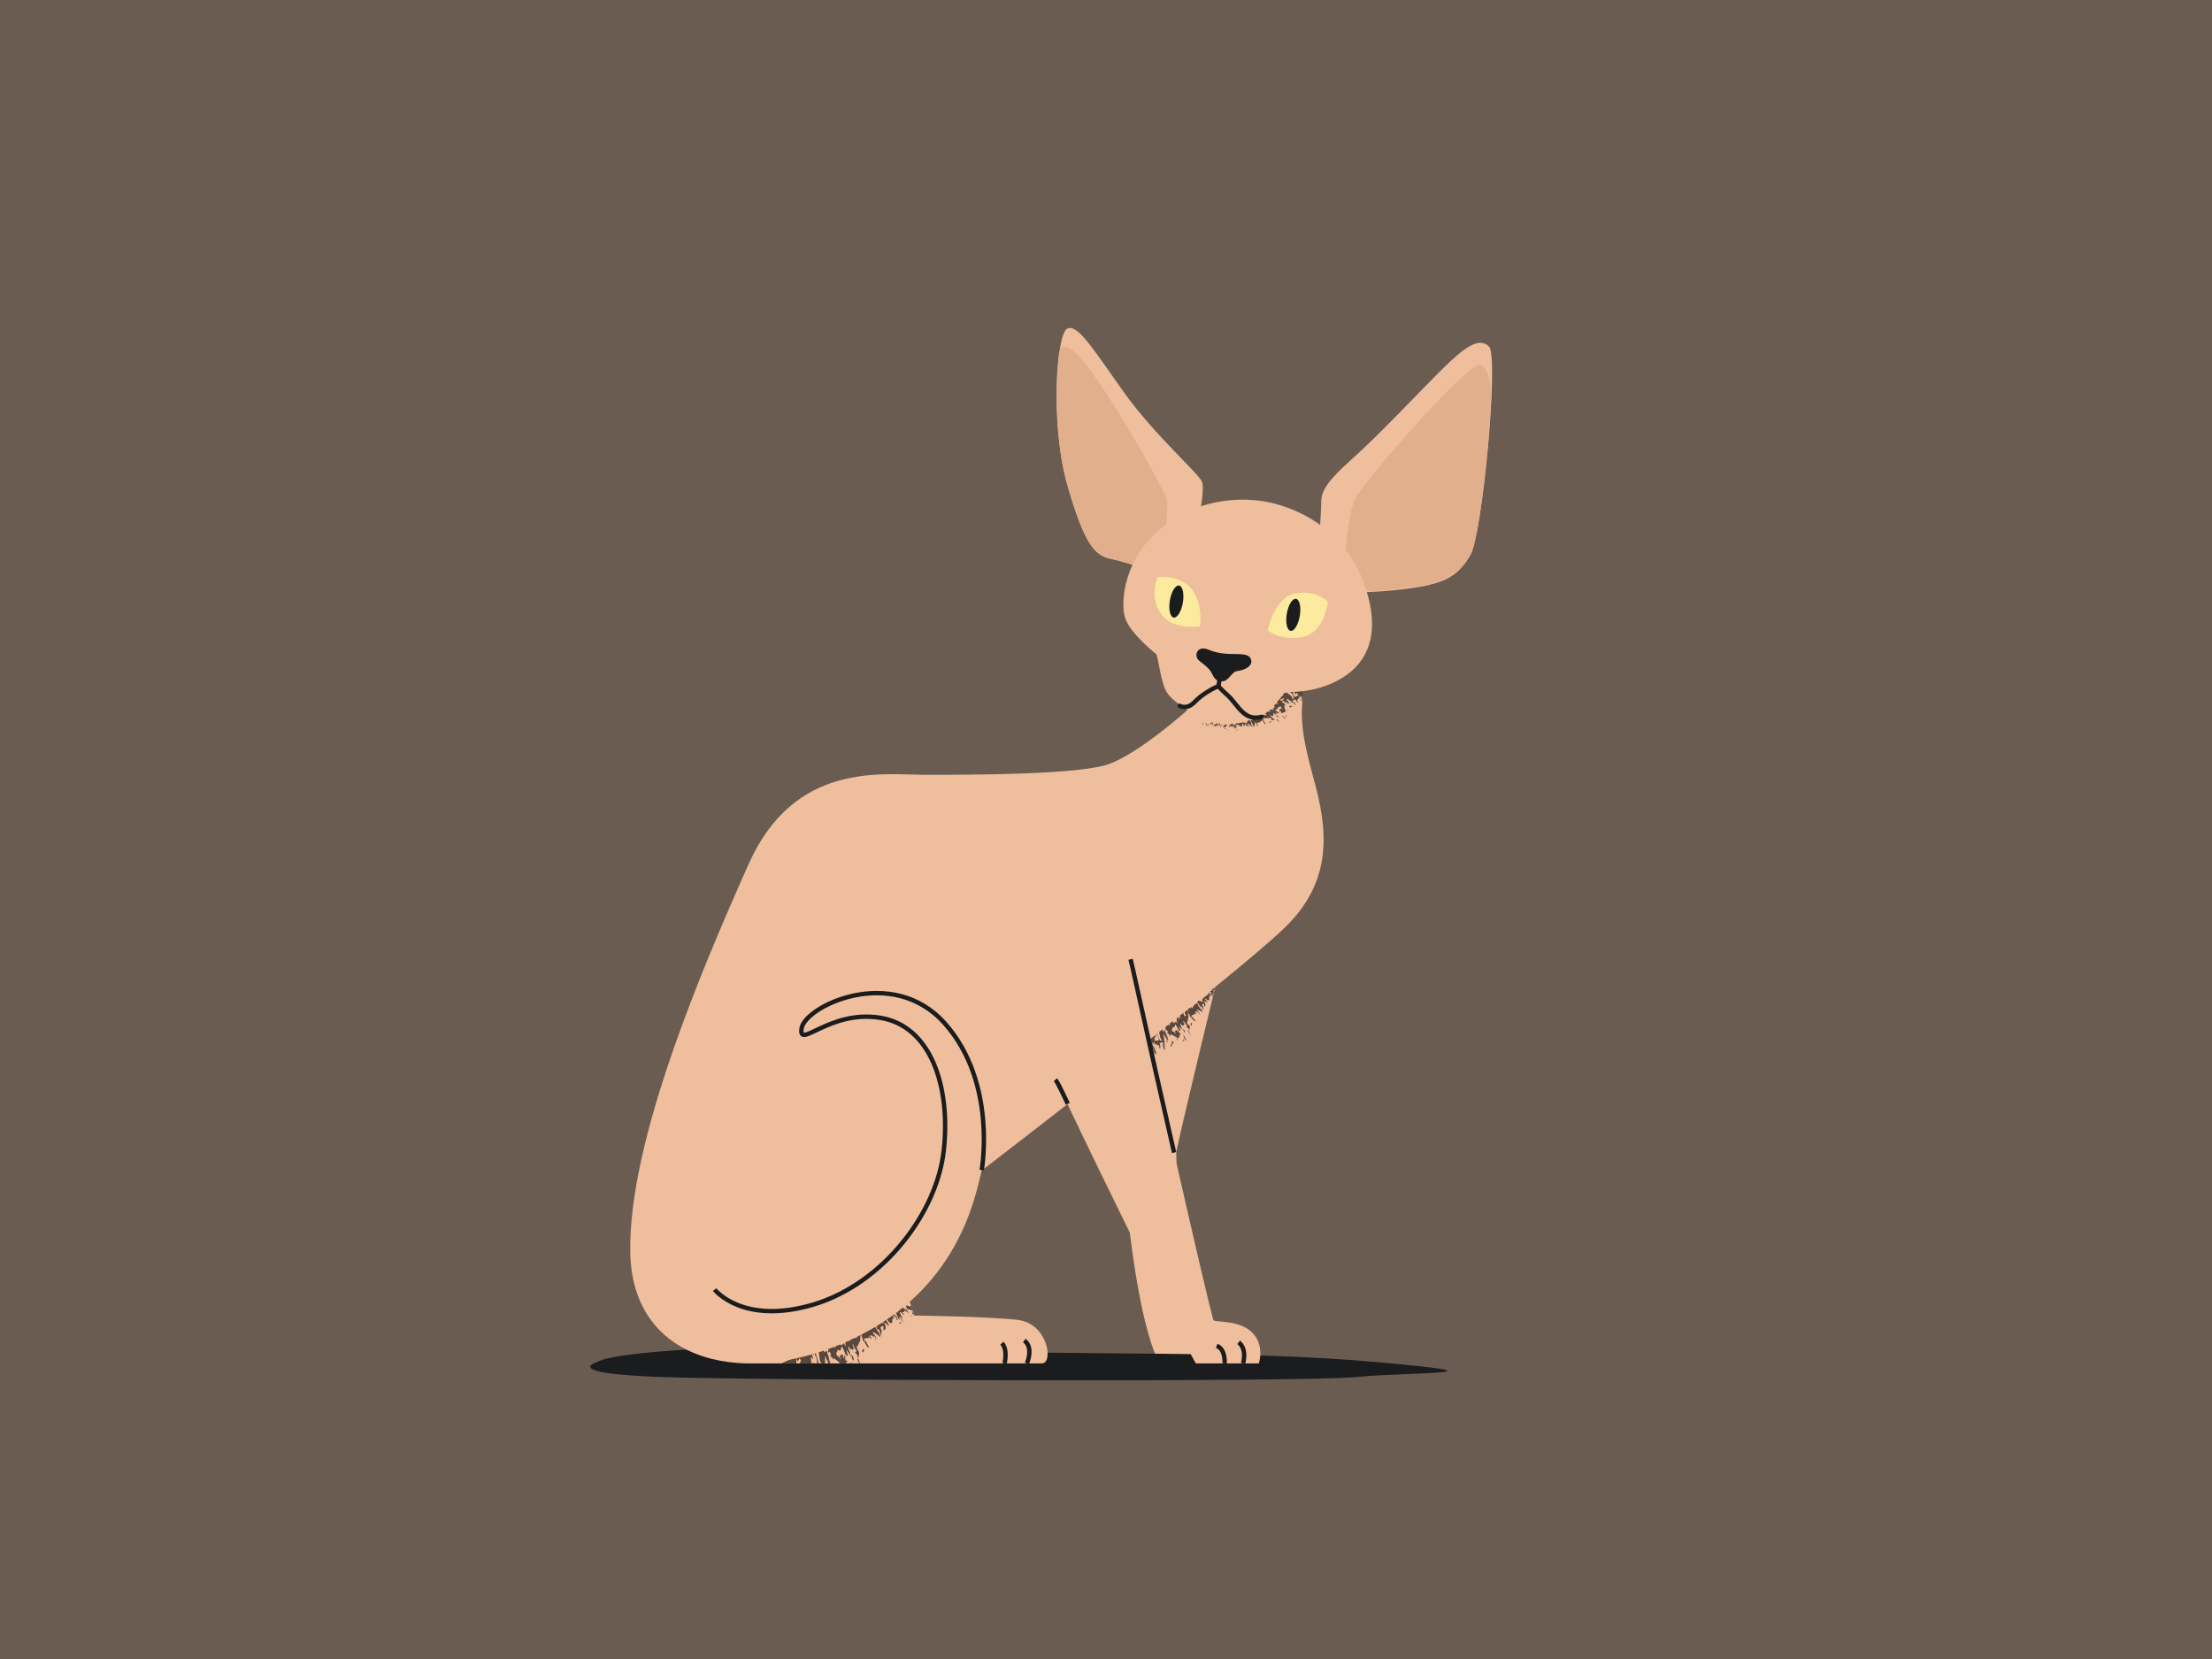 <?xml version="1.0" encoding="utf-8"?>
<!-- Generator: Adobe Illustrator 26.0.3, SVG Export Plug-In . SVG Version: 6.00 Build 0)  -->
<svg version="1.1" xmlns="http://www.w3.org/2000/svg" xmlns:xlink="http://www.w3.org/1999/xlink" x="0px" y="0px"
	 viewBox="0 0 503.6 377.7" style="enable-background:new 0 0 503.6 377.7;" xml:space="preserve">
<style type="text/css">
	.st0{fill:#FFF0DD;}
	.st1{fill:#6B5C52;}
	.st2{fill:#B8BBBF;}
	.st3{fill:#F9E9CD;}
	.st4{fill:#FFE6BD;}
	.st5{fill:#F5F5F2;}
	.st6{fill:#637189;}
	.st7{fill:#9E9082;}
	.st8{fill:#938D89;}
	.st9{fill:#FFDBC0;}
	.st10{fill:#6E85BD;}
	.st11{fill:#E8D9D6;}
	.st12{fill:#A7BC79;}
	.st13{fill:#FF8080;}
	.st14{fill:#3D3533;}
	.st15{fill:#A1683D;}
	.st16{fill:#CCE0FF;}
	.st17{fill:#383531;}
	.st18{fill:#757060;}
	.st19{fill:#D29F7E;}
	.st20{opacity:0.88;clip-path:url(#SVGID_00000183247878665622530030000003538705354518529186_);}
	.st21{fill:#322015;}
	.st22{fill:#1B1C1E;}
	.st23{fill:none;stroke:#1B1C1E;stroke-width:1.26;stroke-linecap:round;stroke-linejoin:round;stroke-miterlimit:10;}
	.st24{opacity:0.84;clip-path:url(#SVGID_00000011022658443769776740000011152650059247086231_);}
	.st25{clip-path:url(#SVGID_00000145045208002660507870000003783223812937886132_);}
	.st26{fill:none;stroke:#1B1C1E;stroke-width:1.26;stroke-linecap:round;stroke-linejoin:round;}
	.st27{fill:#D1493B;}
	.st28{fill:#FFAE1F;}
	.st29{opacity:0.88;clip-path:url(#SVGID_00000093159502964172086980000012590143636213705892_);}
	.st30{opacity:0.7;clip-path:url(#SVGID_00000020375545595507314060000004229298660265020037_);}
	.st31{fill:#2C2C2D;}
	.st32{opacity:0.87;clip-path:url(#SVGID_00000124147207500685640840000008987557782663730304_);}
	.st33{fill:#080809;}
	.st34{opacity:0.7;clip-path:url(#SVGID_00000103259660078633209020000000018631396985886093_);}
	.st35{fill:#FBAF5E;}
	.st36{opacity:0.62;clip-path:url(#SVGID_00000137835441277272711900000013232679213065473208_);}
	.st37{fill:#3E240C;}
	.st38{fill:#BC763C;}
	.st39{opacity:0.62;clip-path:url(#SVGID_00000104707940215074249750000012649479649095580606_);}
	.st40{opacity:0.62;clip-path:url(#SVGID_00000043452085912687789210000015354247242265765276_);}
	.st41{fill:#967258;}
	.st42{opacity:0.53;clip-path:url(#SVGID_00000053513954984605241910000004478329136899512725_);}
	.st43{opacity:0.73;clip-path:url(#SVGID_00000047046308115843749430000002326744762162036414_);}
	.st44{fill:none;stroke:#1B1C1E;stroke-width:1.131;stroke-linecap:round;stroke-linejoin:round;stroke-miterlimit:10;}
	.st45{fill:#3D291C;}
	.st46{fill:#3D291C;stroke:#967258;stroke-width:1.26;stroke-linecap:round;stroke-linejoin:round;stroke-miterlimit:10;}
	.st47{fill:#D6D4C8;}
	.st48{fill:#1B1C1E;stroke:#967258;stroke-width:1.26;stroke-linecap:round;stroke-linejoin:round;stroke-miterlimit:10;}
	.st49{opacity:0.52;clip-path:url(#SVGID_00000181057181854553443910000010849338357156465829_);}
	.st50{fill:#B37D4F;}
	.st51{opacity:0.88;clip-path:url(#SVGID_00000142856088418857576430000011915580311330002837_);}
	.st52{fill:#343434;}
	.st53{fill:#BC6464;}
	.st54{opacity:0.88;clip-path:url(#SVGID_00000178176375606353912560000015468538298977689762_);}
	.st55{fill:#1B1C1E;stroke:#1B1C1E;stroke-width:1.149;stroke-linecap:round;stroke-linejoin:round;stroke-miterlimit:10;}
	.st56{fill:#8C7265;}
	.st57{opacity:0.88;clip-path:url(#SVGID_00000130637668925279981790000007202460106621480098_);}
	.st58{fill:#1B1C1E;stroke:#1B1C1E;stroke-width:1.366;stroke-linecap:round;stroke-linejoin:round;stroke-miterlimit:10;}
	.st59{opacity:0.88;clip-path:url(#SVGID_00000094590113852737158350000015474937550928192439_);}
	.st60{fill:none;stroke:#1B1C1E;stroke-width:1.366;stroke-linecap:round;stroke-linejoin:round;stroke-miterlimit:10;}
	.st61{opacity:0.88;clip-path:url(#SVGID_00000108266756001855023890000004139638195080751267_);}
	.st62{opacity:0.88;clip-path:url(#SVGID_00000064343807986860543870000001955285011373377191_);}
	.st63{fill:#5F6C72;}
	.st64{fill:#1B1C1E;stroke:#1B1C1E;stroke-width:1.533;stroke-linecap:round;stroke-linejoin:round;stroke-miterlimit:10;}
	.st65{opacity:0.88;clip-path:url(#SVGID_00000161625981775293190860000015536383613727647622_);}
	.st66{clip-path:url(#SVGID_00000124130584417220359020000012180014832439315637_);}
	.st67{opacity:0.58;clip-path:url(#SVGID_00000177460837269760674990000015698063641680398236_);}
	.st68{opacity:0.58;clip-path:url(#SVGID_00000128443041941979460060000005980033208408610440_);}
	.st69{fill:#1B1C1E;stroke:#1B1C1E;stroke-width:1.818;stroke-linecap:round;stroke-linejoin:round;stroke-miterlimit:10;}
	.st70{fill:#FFFFFF;}
	.st71{fill:#CC813E;}
	.st72{opacity:0.58;clip-path:url(#SVGID_00000100347093330069757730000008485587173872828326_);}
	.st73{fill:#AA8C7D;}
	.st74{opacity:0.88;clip-path:url(#SVGID_00000102535539509941874830000014174253927322796682_);}
	.st75{opacity:0.88;clip-path:url(#SVGID_00000017489881775863450250000006894911597358056370_);}
	.st76{fill:#1B1C1E;stroke:#1B1C1E;stroke-width:1.26;stroke-linecap:round;stroke-linejoin:round;stroke-miterlimit:10;}
	.st77{opacity:0.88;clip-path:url(#SVGID_00000172427774786160993910000006633528315008634035_);}
	.st78{opacity:0.88;clip-path:url(#SVGID_00000003089813907087715740000016781315223265246355_);}
	.st79{opacity:0.88;clip-path:url(#SVGID_00000137854417507329555820000010530114608974155677_);}
	.st80{fill:none;stroke:#1B1C1E;stroke-miterlimit:10;}
	.st81{fill:#B8BDC4;}
	.st82{fill:#B4D3CD;}
	.st83{opacity:0.88;clip-path:url(#SVGID_00000173842046805753802760000009053497722820309906_);}
	.st84{opacity:0.88;clip-path:url(#SVGID_00000093862757265990970460000012574466501081020092_);}
	.st85{fill:#EFBE9D;}
	.st86{opacity:0.88;clip-path:url(#SVGID_00000121997512462322032800000017412833356392414385_);}
	.st87{fill:#443730;}
	.st88{opacity:0.88;clip-path:url(#SVGID_00000173136149800920979540000010057648149540249783_);}
	.st89{opacity:0.88;clip-path:url(#SVGID_00000057131512428202949790000004755523202296219522_);}
	.st90{fill:#E2AF8D;}
	.st91{fill:none;stroke:#1B1C1E;stroke-linecap:round;stroke-linejoin:round;stroke-miterlimit:10;}
	.st92{fill:#1B1C1E;stroke:#1B1C1E;stroke-miterlimit:10;}
	.st93{fill:#FCEA9F;}
	.st94{fill:#F6EBEF;}
	.st95{fill:#D4DADD;}
	.st96{opacity:0.61;clip-path:url(#SVGID_00000143611071432655738930000012825446864156667265_);}
	.st97{fill:#353737;}
	.st98{fill:#B3B9BC;}
	.st99{opacity:0.61;clip-path:url(#SVGID_00000018233418929703441550000008991112728340476292_);}
	.st100{opacity:0.61;clip-path:url(#SVGID_00000094583718717415405450000012923181181954011552_);}
	.st101{fill:#B3B9BC;stroke:#1B1C1E;stroke-miterlimit:10;}
	.st102{fill:#CCE2CF;stroke:#1B1C1E;stroke-miterlimit:10;}
	.st103{fill:#EAD6DE;}
	.st104{fill:#1B1C1E;stroke:#1B1C1E;stroke-width:1.018;stroke-miterlimit:10;}
	.st105{fill:none;stroke:#1B1C1E;stroke-width:1.018;stroke-miterlimit:10;}
	.st106{fill:#FBAF5E;stroke:#1B1C1E;stroke-miterlimit:10;}
	.st107{fill:#513F3B;}
	.st108{opacity:0.88;clip-path:url(#SVGID_00000031173399257273689060000010609874729517893046_);}
	.st109{opacity:0.88;clip-path:url(#SVGID_00000006688490609001875540000008426618398488281520_);}
	.st110{fill:#8B2403;}
	.st111{fill:#EBDAD2;}
	.st112{fill:#A84E39;}
	.st113{fill:#751A01;}
	.st114{fill:#EBDAD2;stroke:#1B1C1E;stroke-miterlimit:10;}
	.st115{opacity:0.78;clip-path:url(#SVGID_00000051346280580406860960000002273441279507619726_);}
	.st116{fill:#290B01;}
	.st117{opacity:0.78;clip-path:url(#SVGID_00000160152436249626813810000000961084873218794933_);}
	.st118{opacity:0.78;clip-path:url(#SVGID_00000161604716698881449570000015315626911019036063_);}
	.st119{opacity:0.78;clip-path:url(#SVGID_00000073705801223898262610000000895256040350580371_);}
	.st120{fill:#030203;}
	.st121{fill:#86889A;}
	.st122{fill:#0B060A;}
	.st123{fill:#736E72;}
	.st124{fill:#9E9AA0;}
	.st125{fill:#18172A;}
	.st126{fill:#3B4D84;}
	.st127{fill:#FFA3AC;}
	.st128{fill:none;stroke:#0B080B;stroke-width:1.2;stroke-miterlimit:10;}
	.st129{fill:#E7E6E8;}
	.st130{fill:#0B080B;}
	.st131{fill:none;stroke:#1B1C1E;stroke-width:1.2;stroke-linecap:round;stroke-linejoin:round;stroke-miterlimit:10;}
	.st132{opacity:0.78;clip-path:url(#SVGID_00000081646927410221721550000017397199663600458908_);}
	.st133{opacity:0.78;clip-path:url(#SVGID_00000096037854213275289530000004463423483408564919_);}
	.st134{fill:#89745E;}
	.st135{opacity:0.78;clip-path:url(#SVGID_00000021814867939171673210000016503910085209166003_);}
	.st136{fill:#060606;}
	.st137{fill:#4D483E;}
	.st138{fill:#FF8A00;}
	.st139{fill:#50483F;}
	.st140{fill:#131313;}
	.st141{fill:#E8DBCD;}
	.st142{opacity:0.78;clip-path:url(#SVGID_00000103971561815063687670000017366813902116298407_);}
	.st143{opacity:0.78;clip-path:url(#SVGID_00000052096782887722382770000002256429354300725916_);}
	.st144{fill:#191212;}
	.st145{fill:#6C5353;}
	.st146{opacity:0.78;clip-path:url(#SVGID_00000036230162738526433630000011600757269819587467_);}
	.st147{fill:#B3B3B3;}
	.st148{fill:#FF9F2C;}
	.st149{fill:none;stroke:#343434;stroke-miterlimit:10;}
	.st150{fill:#21262A;}
	.st151{fill:#563D3D;}
	.st152{opacity:0.78;clip-path:url(#SVGID_00000013170867556017708990000011878059911681051538_);}
	.st153{fill:#181716;}
	.st154{fill:#706153;}
	.st155{fill:none;stroke:#1B1C1E;stroke-width:0.848;stroke-miterlimit:10;}
	.st156{fill:#FCBD30;}
	.st157{fill:#E8D9CD;}
	.st158{fill:#534E4A;}
	.st159{opacity:0.78;clip-path:url(#SVGID_00000160178752912647310150000007598876333590424991_);}
	.st160{fill:#7DA050;}
	.st161{opacity:0.78;clip-path:url(#SVGID_00000057130828640562843140000013245614590253367727_);}
	.st162{opacity:0.78;clip-path:url(#SVGID_00000076585170813799643500000008721312523658708626_);}
	.st163{opacity:0.78;clip-path:url(#SVGID_00000040542657169748582800000016251715132206392967_);}
	.st164{fill:#EFEECE;}
	.st165{opacity:0.78;clip-path:url(#SVGID_00000043459205758932815420000003772106293902333057_);}
	.st166{fill:#93543B;}
	.st167{fill:#FF510C;}
	.st168{opacity:0.78;clip-path:url(#SVGID_00000117647999618636588830000005611351684223027098_);}
	.st169{fill:#4B1804;}
	.st170{fill:#000A0E;}
	.st171{opacity:0.78;clip-path:url(#SVGID_00000102541775874087089470000001825939873341814961_);}
	.st172{opacity:0.78;clip-path:url(#SVGID_00000049205439617312402760000001783135597392355734_);}
	.st173{fill:#F9C8A7;}
	.st174{fill:#1B1C1E;stroke:#1B1C1E;stroke-width:1.374;stroke-miterlimit:10;}
	.st175{fill:none;stroke:#1B1C1E;stroke-width:1.3;stroke-miterlimit:10;}
	.st176{fill:#FFCB6E;}
	.st177{fill:#CECECE;}
	.st178{fill:none;stroke:#1B1C1E;stroke-width:1.304;stroke-miterlimit:10;}
	.st179{fill:#FFFFFF;stroke:#1B1C1E;stroke-width:1.3;stroke-miterlimit:10;}
	.st180{opacity:0.78;clip-path:url(#SVGID_00000045601722217442270790000018136690490860848259_);}
	.st181{fill:none;stroke:#1B1C1E;stroke-width:1.374;stroke-miterlimit:10;}
	.st182{opacity:0.45;clip-path:url(#SVGID_00000043447097553416292720000001535135586615397048_);}
	.st183{opacity:0.45;clip-path:url(#SVGID_00000160190943585760600250000012292648707216930994_);}
	.st184{opacity:0.45;clip-path:url(#SVGID_00000052783611529544167980000008306356181595304886_);}
	.st185{opacity:0.45;clip-path:url(#SVGID_00000013162125978327177650000005810504976818837391_);}
	.st186{fill:none;stroke:#1B1C1E;stroke-width:1.374;stroke-linecap:round;stroke-linejoin:round;stroke-miterlimit:10;}
	.st187{fill:#FFB192;}
	.st188{fill:#EB8226;}
	.st189{fill:#F7EDE1;}
	.st190{opacity:0.78;clip-path:url(#SVGID_00000122682234729528985430000000741625032487671222_);}
	.st191{opacity:0.78;clip-path:url(#SVGID_00000057137530630521688190000008467285657230825904_);}
	.st192{opacity:0.5;clip-path:url(#SVGID_00000052794944666903274580000016219042711064200370_);}
	.st193{opacity:0.5;clip-path:url(#SVGID_00000026842285176627850170000006469571991021772709_);}
	.st194{fill:none;stroke:#06002C;stroke-width:1.304;stroke-miterlimit:10;}
	.st195{fill:#F7A9B4;}
	.st196{fill:#06002C;}
	.st197{opacity:0.5;clip-path:url(#SVGID_00000133524115340471288600000000226906722342279852_);}
	.st198{fill:none;stroke:#06002C;stroke-width:1.304;stroke-linecap:round;stroke-linejoin:round;stroke-miterlimit:10;}
	.st199{fill:#9BBEDC;}
	.st200{opacity:0.88;clip-path:url(#SVGID_00000158027752517188244270000015865168010267312806_);}
	.st201{opacity:0.88;clip-path:url(#SVGID_00000107574859816574714680000017386332167524624049_);}
</style>
<g id="Background">
	<rect x="-3.2" y="-2.4" class="st1" width="510" height="382.5"/>
</g>
<g id="Illustration">
	<g>
		<path class="st85" d="M278.2,218.4c0,0-9.2,37.8-10.4,43.9c0,0,0.2,27,2.8,38.9c0,0,12.6-1,11.3,9.1c0,0-17,0-17.7,0
			s-7.9-13-10-71.6"/>
		<g>
			<defs>
				<path id="SVGID_00000057136628129687687160000014938325815892419225_" d="M270.5,301.3c-2.6-11.9-2.8-38.9-2.8-38.9
					c1.3-6.1,10.4-43.9,10.4-43.9l-24,20.4c2.1,58.6,9.4,71.6,10,71.6c0.7,0,17.7,0,17.7,0C283.2,300.2,270.5,301.3,270.5,301.3z"/>
			</defs>
			<clipPath id="SVGID_00000016759963758223348140000015505158296722214548_">
				<use xlink:href="#SVGID_00000057136628129687687160000014938325815892419225_"  style="overflow:visible;"/>
			</clipPath>
			<g style="opacity:0.88;clip-path:url(#SVGID_00000016759963758223348140000015505158296722214548_);">
				<g>
					<g>
						<g>
							<path class="st87" d="M268.5,231.5c0,0.1,0.1,0.2,0.1,0.2C268.6,231.7,268.6,231.7,268.5,231.5z"/>
							<path class="st87" d="M273.6,227.7C273.6,227.7,273.6,227.7,273.6,227.7L273.6,227.7L273.6,227.7z"/>
							<path class="st87" d="M273.5,227.7l-0.2-0.2C273.4,227.5,273.4,227.6,273.5,227.7z"/>
							<path class="st87" d="M269.3,233.5c0,0.1,0,0.2,0.1,0.4L269.3,233.5z"/>
							<path class="st87" d="M270.6,234.1c0,0,0.1,0.1,0.1,0.1C270.7,234.1,270.7,234.1,270.6,234.1z"/>
							<path class="st87" d="M263.5,234.1c0,0,0-0.1,0-0.1C263.4,234,263.5,234,263.5,234.1z"/>
							<path class="st87" d="M263.4,234.7C263.3,234.7,263.3,234.7,263.4,234.7l-0.1,0.1C263.4,234.9,263.4,234.8,263.4,234.7z"/>
							<path class="st87" d="M263.7,235L263.7,235C263.7,235,263.7,235,263.7,235z"/>
							<path class="st87" d="M262.8,239.6l0.1,0.3C262.9,239.7,262.8,239.6,262.8,239.6z"/>
							<path class="st87" d="M263.4,233.7c0,0.1,0,0.2,0.1,0.3C263.4,233.9,263.5,233.8,263.4,233.7z"/>
							<path class="st87" d="M268.4,231.4c0,0.1,0.1,0.1,0.1,0.1C268.5,231.5,268.5,231.4,268.4,231.4z"/>
							<path class="st87" d="M269,233.7L269,233.7C269,233.7,269,233.7,269,233.7z"/>
							<path class="st87" d="M275,225.8c0-0.1,0-0.1,0-0.2C274.9,225.7,274.9,225.7,275,225.8z"/>
							<path class="st87" d="M265.2,233.8c0.6,0.7-0.2,0.2,0.3,0.9c0-0.2,0-0.4,0.3,0c0.2,0.5-0.2,0.1,0.1,0.8l0-0.3
								c0.3,0.3,0.5,0.9,0.6,0.7c-0.4-1,0.7,0.1,0.7-0.2l0,0.1l0.5,0.3c0,0,0,0,0,0c0-0.1-0.1-0.1-0.1-0.2c0.4,0.4,0.8,0.6,0.9,0.3
								c-0.3-0.5,0.5-0.6,0.3-1.1c0,0.2,0,0.2-0.2,0.2l-0.4-0.6c0.2-0.1,0.4,0.5,0.3,0.1c-0.6-0.8-0.2,0.2-0.4,0.2
								c-0.1-0.2-0.1-0.4-0.1-0.5c-0.3,0.1-0.7,0-0.3,0.9c-0.2-0.1-0.4-0.5-0.4-0.6c0.2,0.6-0.4-0.4-0.3,0.2
								c-0.5-0.8,0.1-0.6-0.1-1.2c0.6,0.4,0.5-0.3,0.7-0.6c0.4,0.5,0.6,1.1,0.9,1.4c0.5,0.2,0-0.5-0.1-0.9c0.3,0.1,0.7,0.9,1,0.7
								l0.1,0.5c0.7,0.6-0.1-0.4,0.2-0.3c-0.2-0.2-0.3-0.4-0.5-0.2c-0.2-0.3-0.2-0.5-0.2-0.5l0,0c-0.2-0.4-0.5-0.8-0.2-0.8
								c0.2,0.5,0.4,0.2,0.6,0.4l0,0.1c0-0.2,0.2-0.3,0.2-0.4l0.1,0.1c-0.1-0.3-0.5-0.8-0.2-0.8c0.2,0.2,0.5,0.9,0.6,0.7
								c0.2,0.3,0.1,0.5-0.1,0.5c0.2,0,0.7,0.5,0.6,0.7c0.4,0.4,0-0.3,0.3-0.2c-0.1-0.1-0.2-0.3-0.3-0.4c0.5,0.6,0.4-0.2,0-0.6
								l0.1,0.4c-0.4-0.4-0.4-0.9-0.7-1.1c0.7,0.6,0.1-0.7,0.7-0.2l-0.4-0.3c0.5,0,0.1-1.1,0.2-1.5c0.1,0.3,0.7,1.1,0.3,1
								c0.4-0.1,0.7,0.7,1.2,1c0.5,0.1-0.5-0.8-0.6-1.1l0,0.3c-0.6-1,0.8-0.3,0.6-1.2c0.2,0.2,0.1,0.2,0.1,0.3
								c0.5,0.3,0.1-0.2,0-0.5c0.2-0.1,0.6,0,1,0.6c0.3,0-0.3-0.3-0.4-0.5l0.1,0.1l-0.4-0.7c0.3,0.1,0.7,0.2,1.3,0.6
								c0.2-0.4-1.1-1.3-1-1.7c0.4,0.1,0.4,0.4,0.6,0.6l0.1-0.3c0.5,0.6,0.1,0.5,0.7,1.2c-0.5-0.8,0-0.4-0.2-1.1l-0.1,0
								c-0.4-0.5,0.2-0.5,0.2-0.7c0.2,0.3,0.1,0.5,0.1,0.7c0.4,0.1,0.5-0.5,0-1.2c0.2,0,0.6,0.1,0.7,0.4c0.4-0.2-0.8-0.9-0.4-1
								l0.5,0.4c0.9,0.3-0.1-1.1,0.8-0.9l-0.6-0.5c0.3,0.2,0.5,0.1,0.8,0.3l0.1,0.3c0.6,0.3-0.4-0.5,0.1-0.4
								c-0.2-0.1-0.7-0.4-0.9-0.5c-0.2,0.9-1.5,0.8-1.5,1.9c0.1,0,0.2,0.1,0.3,0.2c-0.2-0.1-0.2,0.2-0.4-0.1l0-0.1
								c0,0.3-0.8-0.2-0.9-0.2c0.3,0.4-0.5,0.2,0.3,0.7l-0.5-0.3c0.2,0.3,0.5,0.6,0.6,0.7c-0.2,0.1-0.4-0.2-0.5-0.4
								c-0.6,0.1-1,0.7-1.2,1.2l-0.2-0.4c-0.2-0.1,0.2,0.9-0.5,0c0.1,0.5-0.7,0.3,0,1.1c-0.9-0.7-0.8,0.1-1,0.4
								c0.7,0.7-0.1,0.4,0.1,0.8c-0.5-0.5-0.2-0.8-0.6-1.2c0.4,1.1-1.3,0-0.3,1.6c-0.1,0-0.1-0.1-0.2-0.2c-0.1,0-0.3-0.2-0.5-0.2
								c0.2,0.3,0.4,0.3,0.3,0.5c-0.2,0-0.4-0.4-0.6-0.6c0.1,0.5-0.2,0.9,0.3,1.6c-0.2-0.1-0.5-0.4-0.5-0.6c0,0.7-0.4,0.1-0.5,0.7
								c0.1-0.1-0.4-0.7-0.1-0.6c-0.8-0.8-0.4,0.5-1,0.3l0.3,0.7c-0.1,0.2-0.5-0.3-0.5-0.6c-0.5-0.1-0.4,0.3-0.7,0.4
								c-0.1-0.1-0.1-0.2-0.1-0.2l-0.3,0.2c0.1,0.2,0.1,0.5,0.4,0.9C264.9,233.9,264.8,233.7,265.2,233.8z"/>
							<path class="st87" d="M265.1,234.3L265.1,234.3L265.1,234.3C265.1,234.3,265.1,234.3,265.1,234.3z"/>
							<path class="st87" d="M269.9,234.7c-0.1-0.1-0.2-0.2-0.3-0.2C269.7,234.6,269.8,234.6,269.9,234.7z"/>
							<path class="st87" d="M262.4,237.3c0.5,0.9,0.1-0.3,0.4-0.1c-0.1,0.2,0.2,0.7,0.4,1c-0.5-1.3,0.4,0.1,0.6-0.3
								c0.2,0.4,0.1,0.5,0.3,1c0-0.4,0.2-0.7-0.1-1.4c0.3-0.2,0.7-0.1,0.8-0.3c-0.1,0.4,0.3,0.7,0.5,1.4c-0.2-0.9-0.2-2.1-0.5-3.3
								c0.5,0.7,0.5,0.8,0.9,1.4c0.7,0.2-0.3-0.7,0.2-0.7l-0.2,0c0-0.3-0.4-1-0.6-1.5l-0.3,0.4c-0.3-0.5,0-0.6,0-0.7
								c-0.3-0.7-0.5-0.3-0.7-0.8c0.2,0.4,0,0.4,0,0.6l-0.2-0.3c-0.3-0.2,0,0.6-0.2,0.7c-0.1-0.1-0.1-0.1-0.1-0.2
								c0.1,0.3,0.3,0.7,0.2,0.9l0.1-0.1c0.2,0.7,0.1,1.3,0.7,1.9l-0.5,0c-0.3-0.7-0.9-1.9-0.7-2.1l-0.1-0.3
								c-0.4-0.3-0.2,0.8,0.3,1.4c0.8,1.8-0.6,0.4-0.5,1.3c-0.3-0.5-0.2-0.7-0.3-1.1c0.1-0.1,0.1-0.2,0.3,0.2
								c0.3-0.5-0.9-1.4-0.4-1.5c0.3,0.1,0.2,0.9,0.5,0.8l-0.5-1.4c-0.2,0.1-0.2,0.5-0.3,0.7c-0.2,0.7-0.6,0.9-0.9,1
								c-0.3,0.1-0.6,0-0.6,0c-1.2,0.8-2.5,1.5-3.8,2.1c-0.4,0.3-0.5,0.3-0.3,1.8c0.2,0.3,0.4,0,0.5,0.6c-0.1-0.5,0-0.9,0.2-0.9
								c0.2,0.5-0.1,0.3,0,0.4l0.1,0c0.1,0.3,0.1,0.5,0,0.5c0.5,0.7,1,0.3,0.9-0.7c0.4,0.4,0.1,0.8,0.1,1.3c0.9,0.1,1.5-0.2,2.3-0.5
								c-0.4-0.9-0.2-0.6-0.3-1.2l0.2,0.3c-0.1-0.1-0.3-0.8-0.5-0.9c0.7,0.5,0-1.4,0.1-1.9l0.2,0.5c0.2-0.2,0.3-0.2,0.4-0.6
								c0.8,0.7-0.3,0.3,0.3,1.3l0-0.2c0.1,0.4,0.4,1.2,0.4,1.6c0.1-0.9,0.7,0,0.8-0.7c0.2,0.5,0,1.1-0.1,1.2c0.2,0,0.2-0.5,0.5-0.1
								l-0.3-0.6c0.2-0.2,0.2,0.6,0.5,0.9C263.6,239.5,262.1,237.9,262.4,237.3z"/>
							<path class="st87" d="M268,234.3c-0.1,0-0.1,0.1-0.1,0.1C268,234.4,268,234.4,268,234.3z"/>
							<path class="st87" d="M267.7,236.1c0,0.1,0.1,0.2,0.1,0.2C267.8,236.2,267.8,236.2,267.7,236.1z"/>
							<path class="st87" d="M268.2,236.9c-0.2-0.2-0.1-0.3-0.3-0.6C267.9,236.5,267.7,236.6,268.2,236.9z"/>
							<path class="st87" d="M282.4,221.3c-0.1-0.1-0.2-0.4-0.4-0.4l0.1,0.3L282.4,221.3z"/>
							<path class="st87" d="M281.5,221.4l-0.4,0.1l0.7,0.6C281.9,221.8,281.3,221.6,281.5,221.4z"/>
							<path class="st87" d="M280.7,221.7l-0.2-0.2C280.6,221.6,280.6,221.7,280.7,221.7z"/>
							<path class="st87" d="M281,221.9l0.5,0.4l-0.2-0.5L281,221.9c-0.1-0.2-0.2-0.2-0.3-0.2l0.3,0.4
								C281,222,280.9,221.9,281,221.9z"/>
							<path class="st87" d="M280.9,222.2c0.1,0,0.1,0.1,0.2,0.1C281,222.2,280.9,222.2,280.9,222.2z"/>
							<path class="st87" d="M279.5,222c0.2,0.1,0.5,0.4,0.7,0.6c0.3-0.1-0.5-0.6-0.1-0.6c0.3,0.6,0.4,0.1,0.8,0.2
								c-0.6-0.3-1-0.4-1.3-0.3l0.3,0.2C279.9,222.2,279.7,222,279.5,222z"/>
							<path class="st87" d="M279.7,223.6l-0.4-0.5c0.3,0.1,0.4-0.1,1,0.3c0-0.1-0.2-0.3-0.3-0.5c0.3,0.1,0.6,0.2,0.2-0.1
								c-0.6,0.2-0.7,0-1,0.2c-0.1-0.1-0.1-0.1,0-0.1l-0.4,0C279.3,223.3,279.1,223.6,279.7,223.6z"/>
							<path class="st87" d="M279,223.7c0.1-0.2-0.3-0.6-0.7-0.8l0.2,0.6C278.5,223.4,278.6,223.3,279,223.7z"/>
							<path class="st87" d="M278.9,223.9c-0.3-0.1-1-0.4-0.5,0.1C278.4,223.7,279.1,224.4,278.9,223.9z"/>
							<path class="st87" d="M277.5,224.8l0.6-0.1c0.7,0.4,0.1,0.3,0.3,0.6c0.3-0.2,0.1-0.3-0.2-0.8c0.1-0.1-0.2-0.4-0.3-0.7
								C278.1,224.7,276.5,223.5,277.5,224.8z"/>
							<polygon class="st87" points="278.7,224.6 278.4,224.4 278.5,224.7 							"/>
							<path class="st87" d="M276.2,225c-0.9-0.4,0.1,0.7-0.4,0.6c0-0.1-0.1-0.1-0.2-0.2l-0.1,0.2l-0.2-0.1c0.5,0.4,0.5,0.7,0.8,1.1
								c0.6,0.2-0.5-0.6,0.2-0.3c0.2,0.2,0.5,0.5,0.6,0.7c-0.1-0.3-0.4-0.5-0.6-0.8c0-0.2,0.3,0.1,0.5,0.2c-0.2-0.4-0.8-0.9-0.5-1
								c0.5,0.2,0.6,0.6,0.6,0.2c-0.8-0.5,0.3-0.1-0.1-0.6c0.3-0.1,0.8,0.2,1.1,0.4c-0.6-0.4-1-1-1-1.2l0.3,0.7l-0.7-0.4
								C276.6,224.9,276.4,224.9,276.2,225L276.2,225z"/>
							<path class="st87" d="M277,227c0,0.1,0.1,0.1,0.1,0.2C277.1,227.1,277.1,227,277,227z"/>
							<polygon class="st87" points="278.1,225.5 278.2,225.7 278.4,225.8 							"/>
							<path class="st87" d="M277.3,227.5c0.1,0-0.2-0.2-0.2-0.2l0.3,0.3L277.3,227.5z"/>
							<polygon class="st87" points="276.8,227.3 276.3,227.1 276.6,227.4 							"/>
							<path class="st87" d="M273,230.7c0.3,0.1-0.1-0.3-0.4-0.6C272.3,230.2,273,230.5,273,230.7z"/>
							<path class="st87" d="M271.1,233.4c0.4,0.2,0.2-0.4,0.3-0.5C271.1,232.8,271,233.1,271.1,233.4z"/>
							<path class="st87" d="M271.2,235.8c-0.1-0.2-0.1-0.3-0.2-0.3l-0.5-0.9C270.1,234.5,270.9,235.4,271.2,235.8z"/>
							<path class="st87" d="M270,236.9l0-0.5l-0.1,0.1c-0.2-0.4-0.3-0.6-0.4-0.9C269.4,235.9,269.5,236.3,270,236.9z"/>
							<path class="st87" d="M269.5,235.3c0,0,0,0.1,0,0.1C269.6,235.5,269.7,235.6,269.5,235.3z"/>
							<path class="st87" d="M269.4,235.5c0,0,0,0.1,0,0.1C269.5,235.5,269.5,235.5,269.4,235.5
								C269.4,235.3,269.4,235.3,269.4,235.5z"/>
							<path class="st87" d="M269.5,236.6l-0.3,0.4l0.3,0.1C269.2,236.5,269.9,237.2,269.5,236.6z"/>
							<path class="st87" d="M267.3,237.5l-0.4-0.5c-0.3,0,0.1,1.4-0.6,0.6c0.3,0.3,0.2,0.7,0.5,0.7
								C266.7,237.7,267,237.4,267.3,237.5z"/>
							<path class="st87" d="M265.9,237.2c-0.1-0.2-0.2-0.3-0.3-0.4c-0.1,0-0.1,0.3,0.1,0.5C265.4,236.6,266.1,237.7,265.9,237.2z"
								/>
							<path class="st87" d="M264.8,237.9c0.1-0.1,0.1-0.2-0.1-0.2c-0.2,0.2,0.2,0.7,0.3,1.2C265.5,239.1,265.1,238.2,264.8,237.9z"
								/>
							<path class="st87" d="M261.1,234.8c0.3,0.5,0.4,0.3,0.3,0.1C261.4,235,261.2,234.9,261.1,234.8z"/>
							<polygon class="st87" points="263,238.7 263.1,238.8 262.8,238.1 							"/>
							<polygon class="st87" points="261.9,239.8 262,240.3 262.2,240.1 							"/>
							<path class="st87" d="M261.6,239.8l-0.2,0.1l0.2,0.2C261.7,240.2,261.5,239.8,261.6,239.8z"/>
							<path class="st87" d="M261,240.2c0-0.1,0.1,0,0.1,0.1l0.1-0.4L261,240.2z"/>
							<path class="st87" d="M256.3,238.3c-0.1-0.5-0.2-0.2-0.2-0.3C256.1,238.2,256.4,238.8,256.3,238.3z"/>
						</g>
					</g>
				</g>
			</g>
		</g>
		<path class="st22" d="M135.9,310.1c0,0-8.5,2.6,14.7,3.4c23.2,0.8,145.6,1.2,158.2,0c12.6-1.2,37.1-0.5,4.6-3.4s-66-1.2-98.8-2.9
			C181.8,305.4,140.8,307.1,135.9,310.1z"/>
		<path class="st85" d="M172.4,310.4c0,0,62,0,64.8,0c2.7,0,1.4-9.1-5.5-9.9c-6.9-0.8-23.6-1-23.6-1l-5.5-17.7
			C202.6,281.9,168.7,298.9,172.4,310.4z"/>
		<g>
			<defs>
				<path id="SVGID_00000042719416266110297750000011172457524768340401_" d="M172.4,310.4c0,0,62,0,64.8,0c2.7,0,1.4-9.1-5.5-9.9
					c-6.9-0.8-23.6-1-23.6-1l-5.5-17.7C202.6,281.9,168.7,298.9,172.4,310.4z"/>
			</defs>
			<clipPath id="SVGID_00000031902200977983888020000017387801820339274126_">
				<use xlink:href="#SVGID_00000042719416266110297750000011172457524768340401_"  style="overflow:visible;"/>
			</clipPath>
			<g style="opacity:0.88;clip-path:url(#SVGID_00000031902200977983888020000017387801820339274126_);">
				<g>
					<g>
						<g>
							<path class="st87" d="M193.2,304.5c0,0.1,0,0.2,0.1,0.4C193.4,304.9,193.4,304.8,193.2,304.5z"/>
							<path class="st87" d="M200.7,300.8C200.7,300.8,200.7,300.8,200.7,300.8l-0.1-0.1L200.7,300.8z"/>
							<path class="st87" d="M200.7,300.7l-0.2-0.4C200.5,300.5,200.6,300.6,200.7,300.7z"/>
							<path class="st87" d="M194,307.5c0,0.1,0,0.3,0.1,0.6L194,307.5z"/>
							<path class="st87" d="M195.7,308.7c0,0.1,0.1,0.1,0.2,0.2C195.8,308.8,195.7,308.7,195.7,308.7z"/>
							<path class="st87" d="M186,306.8c0-0.1,0-0.1,0-0.2C186,306.6,186,306.7,186,306.8z"/>
							<path class="st87" d="M185.8,307.7c-0.1,0-0.1,0-0.1,0l0,0.1C185.8,307.9,185.8,307.7,185.8,307.7z"/>
							<path class="st87" d="M186.3,308.1L186.3,308.1C186.2,308.2,186.2,308.2,186.3,308.1z"/>
							<path class="st87" d="M184.5,314.4l0.1,0.4C184.6,314.7,184.6,314.5,184.5,314.4z"/>
							<path class="st87" d="M185.9,306.2c0,0.1,0,0.2,0.1,0.4C186,306.5,186.1,306.4,185.9,306.2z"/>
							<path class="st87" d="M193.2,304.3c0,0.1,0.1,0.1,0.1,0.2C193.2,304.5,193.2,304.4,193.2,304.3z"/>
							<path class="st87" d="M193.5,307.7L193.5,307.7C193.5,307.6,193.5,307.6,193.5,307.7z"/>
							<path class="st87" d="M203.1,298.7c0-0.1,0.1-0.2,0.1-0.3C202.9,298.5,203,298.6,203.1,298.7z"/>
							<path class="st87" d="M188.4,306.8c0.6,1.2-0.2,0.2,0.3,1.3c0-0.3,0-0.6,0.4,0c0.2,0.7-0.3,0.1,0.1,1.1l0-0.5
								c0.4,0.4,0.6,1.3,0.6,1.2c-0.5-1.5,0.9,0.2,1-0.1l0,0.2l0.6,0.5c0,0,0,0,0,0.1c0-0.1-0.1-0.2-0.1-0.3c0.5,0.6,0.9,1,1.1,0.7
								c-0.3-0.8,0.7-0.7,0.5-1.4c0,0.2-0.1,0.3-0.3,0.2l-0.4-0.9c0.3-0.1,0.5,0.9,0.4,0.2c-0.7-1.2-0.3,0.2-0.6,0.1
								c-0.1-0.3-0.1-0.6-0.1-0.8c-0.4,0.1-0.9-0.2-0.5,1.2c-0.2-0.2-0.4-0.8-0.4-0.9c0.1,0.9-0.5-0.6-0.4,0.1
								c-0.5-1.2,0.2-0.9,0.1-1.6c0.8,0.8,0.7-0.3,1-0.7c0.5,0.9,0.6,1.7,1,2.1c0.6,0.4,0.1-0.6,0-1.2c0.4,0.2,0.8,1.4,1.2,1.3
								l0.1,0.7c0.9,1.1,0-0.6,0.3-0.4c-0.2-0.3-0.4-0.6-0.6-0.5c-0.3-0.4-0.2-0.7-0.2-0.8l-0.1,0c-0.2-0.6-0.5-1.3-0.1-1.1
								c0.2,0.8,0.5,0.4,0.7,0.7l0,0.2c0-0.3,0.3-0.3,0.3-0.5l0.1,0.2c0-0.4-0.5-1.3-0.2-1.2c0.2,0.4,0.5,1.4,0.6,1.2
								c0.3,0.5,0.1,0.7-0.3,0.6c0.3,0.1,0.9,0.9,0.7,1.1c0.4,0.6,0.1-0.4,0.4-0.2c-0.1-0.2-0.2-0.4-0.4-0.6
								c0.5,0.9,0.5-0.2,0.2-0.8l0.1,0.6c-0.4-0.7-0.4-1.4-0.7-1.7c0.8,1.1,0.3-0.9,1,0l-0.4-0.5c0.7,0.1,0.3-1.5,0.6-2
								c0.1,0.4,0.8,1.7,0.2,1.4c0.6,0,0.9,1.2,1.4,1.7c0.6,0.2-0.5-1.3-0.6-1.7l-0.1,0.4c-0.6-1.6,1.1-0.2,1-1.4
								c0.3,0.3,0,0.3,0.1,0.5c0.7,0.6,0.1-0.3,0.1-0.6c0.3,0,0.8,0.1,1.2,1.1c0.4,0.1-0.4-0.5-0.4-0.9l0.2,0.2l-0.4-1.2
								c0.4,0.2,1,0.5,1.6,1.2c0.4-0.5-1.2-2.1-1.1-2.6c0.5,0.3,0.4,0.7,0.6,1l0.2-0.3c0.6,1,0,0.7,0.8,1.8
								c-0.5-1.3,0.1-0.5-0.1-1.5l-0.1-0.1c-0.4-0.9,0.3-0.6,0.4-0.9c0.3,0.5,0.1,0.7,0.1,1c0.5,0.2,0.8-0.6,0.2-1.7
								c0.2,0.1,0.8,0.3,0.9,0.8c0.6-0.2-0.9-1.5-0.3-1.5l0.6,0.7c1.2,0.7,0.1-1.5,1.2-0.9l-0.7-0.9c0.4,0.3,0.7,0.3,1,0.6l0.1,0.5
								c0.8,0.6-0.4-0.9,0.2-0.5c-0.2-0.3-0.9-0.7-1.1-1c-0.4,1.2-2.2,0.5-2.3,2c0.1,0.1,0.2,0.2,0.4,0.4c-0.3-0.2-0.2,0.2-0.6-0.3
								l0-0.1c-0.1,0.4-1.1-0.6-1.2-0.5c0.4,0.7-0.6,0.1,0.2,1.1l-0.6-0.6c0.2,0.4,0.6,0.9,0.7,1.2c-0.2,0-0.5-0.4-0.6-0.8
								c-0.9,0-1.5,0.6-1.9,1.3l-0.2-0.6c-0.3-0.2,0.1,1.3-0.7-0.1c0,0.7-1,0.1-0.2,1.5c-1-1.2-1.1-0.2-1.4,0.3
								c0.8,1.2-0.2,0.5,0.1,1.2c-0.6-0.9-0.2-1.2-0.6-1.8c0.4,1.7-1.8-0.3-0.6,2.2c-0.1-0.1-0.2-0.2-0.2-0.3
								c-0.1,0-0.4-0.3-0.6-0.4c0.2,0.5,0.5,0.5,0.4,0.8c-0.2,0-0.5-0.7-0.7-1c0,0.7-0.4,1.2,0.1,2.2c-0.2-0.2-0.6-0.7-0.6-1
								c-0.1,1-0.6,0.1-0.8,0.9c0.2-0.1-0.4-1.1,0-0.8c-0.9-1.3-0.7,0.7-1.4,0.1l0.3,1c-0.2,0.3-0.6-0.6-0.6-1
								c-0.7-0.4-0.6,0.3-1,0.5c-0.1-0.1-0.1-0.3-0.1-0.3l-0.5,0.2c0.1,0.3,0.1,0.8,0.4,1.4C188,306.9,187.9,306.6,188.4,306.8z"/>
							<path class="st87" d="M188.2,307.5l0,0.1l0,0C188.2,307.6,188.2,307.5,188.2,307.5z"/>
							<path class="st87" d="M194.5,309.2c-0.2-0.2-0.3-0.3-0.3-0.3C194.3,309.1,194.4,309.2,194.5,309.2z"/>
							<path class="st87" d="M184.3,311.1c0.6,1.4,0.2-0.4,0.6-0.1c-0.1,0.3,0.3,1.1,0.4,1.5c-0.5-2,0.5,0.2,0.8-0.3
								c0.3,0.6,0.1,0.8,0.3,1.5c0.1-0.6,0.4-1,0-2c0.4-0.2,0.9,0,1.1-0.3c-0.1,0.6,0.4,1,0.5,2c-0.2-1.3-0.1-3.1-0.2-4.7
								c0.6,1.1,0.6,1.2,1,2.2c0.9,0.5-0.3-1.1,0.3-1l-0.3-0.1c0.1-0.4-0.4-1.5-0.6-2.3l-0.5,0.4c-0.3-0.8,0.1-0.8,0.1-1.1
								c-0.3-1-0.6-0.5-0.9-1.3c0.2,0.6-0.1,0.5-0.1,0.9l-0.2-0.4c-0.4-0.3-0.1,0.8-0.4,0.9c-0.1-0.1-0.1-0.2-0.1-0.3
								c0.1,0.5,0.3,1.1,0.2,1.3l0.1-0.1c0.2,1.1,0,1.9,0.8,2.9l-0.7-0.1c-0.4-1.1-1-2.8-0.7-3.1l-0.2-0.5c-0.5-0.5-0.3,1.1,0.2,2
								c0.8,2.7-0.9,0.5-0.9,1.7c-0.3-0.7-0.2-1.1-0.3-1.6c0.1-0.1,0.2-0.2,0.4,0.4c0.4-0.6-1-2.2-0.3-2.2c0.5,0.2,0.1,1.3,0.6,1.2
								l-0.5-2.1c-0.3,0.2-0.4,0.6-0.5,0.9c-0.4,0.9-0.9,1.2-1.3,1.2c-0.4,0-0.7-0.2-0.7-0.2c-1.7,0.9-3.5,1.7-5.3,2.5
								c-0.5,0.5-0.7,0.4-0.5,2.5c0.2,0.4,0.6,0.1,0.6,0.8c-0.1-0.8,0-1.3,0.3-1.3c0.2,0.7-0.2,0.4-0.1,0.6l0.1,0
								c0.1,0.4,0.1,0.7,0,0.7c0.7,1,1.3,0.6,1.2-0.9c0.5,0.7,0.1,1.2,0.1,1.8c1.2,0.3,1.9-0.1,3-0.4c-0.4-1.3-0.2-0.9-0.3-1.8
								l0.2,0.4c-0.1-0.2-0.3-1.2-0.6-1.4c0.9,0.8,0.1-1.9,0.3-2.6l0.2,0.7c0.3-0.2,0.4-0.3,0.5-0.7c1,1.1-0.4,0.4,0.3,1.9l0.1-0.3
								c0.1,0.7,0.4,1.8,0.4,2.3c0.1-1.2,0.9,0.2,1.2-0.9c0.2,0.8-0.1,1.5-0.2,1.7c0.2,0,0.4-0.7,0.6,0l-0.3-0.9
								c0.3-0.2,0.3,0.9,0.6,1.4C185.6,314.5,183.8,311.9,184.3,311.1z"/>
							<path class="st87" d="M192.2,308.2c-0.1,0-0.2,0.1-0.2,0.2C192,308.4,192.1,308.3,192.2,308.2z"/>
							<path class="st87" d="M191.5,310.6c0,0.1,0.1,0.2,0.1,0.3C191.6,310.9,191.6,310.8,191.5,310.6z"/>
							<path class="st87" d="M191.9,311.9c-0.2-0.4-0.1-0.4-0.3-1C191.6,311.3,191.4,311.4,191.9,311.9z"/>
							<path class="st87" d="M213.9,294.8c-0.2-0.2-0.3-0.6-0.5-0.7l0,0.5L213.9,294.8z"/>
							<path class="st87" d="M212.6,294.7l-0.5,0l0.9,1C213.2,295.4,212.4,294.9,212.6,294.7z"/>
							<path class="st87" d="M211.5,294.9l-0.2-0.3C211.4,294.7,211.4,294.8,211.5,294.9z"/>
							<path class="st87" d="M211.9,295.2l0.7,0.7l-0.3-0.8l-0.3,0c-0.3-0.2-0.4-0.2-0.6-0.3l0.4,0.6
								C211.9,295.4,211.8,295.2,211.9,295.2z"/>
							<path class="st87" d="M211.7,295.5c0.1,0.1,0.2,0.1,0.2,0.2C211.9,295.6,211.8,295.6,211.7,295.5z"/>
							<path class="st87" d="M209.8,294.9c0.3,0.2,0.6,0.7,0.9,0.9c0.5,0-0.6-1,0-0.9c0.3,0.8,0.5,0.3,1,0.5
								c-0.7-0.5-1.3-0.8-1.7-0.8l0.4,0.4C210.3,295.4,210.1,295,209.8,294.9z"/>
							<path class="st87" d="M209.8,297.2l-0.5-0.8c0.3,0.3,0.6,0,1.3,0.6c0-0.2-0.3-0.5-0.4-0.8c0.4,0.2,0.7,0.4,0.3-0.1
								c-0.9,0-0.9-0.2-1.5-0.1c-0.1-0.1-0.1-0.2,0-0.2l-0.6-0.1C209.3,296.6,209,296.9,209.8,297.2z"/>
							<path class="st87" d="M208.9,297.1c0.2-0.2-0.4-0.9-0.9-1.3l0.1,0.9C208.3,296.6,208.3,296.4,208.9,297.1z"/>
							<path class="st87" d="M208.6,297.3c-0.4-0.3-1.3-0.9-0.7-0.1C208,297,208.9,298,208.6,297.3z"/>
							<path class="st87" d="M206.6,298.1l0.8,0.1c0.9,0.8,0.1,0.5,0.3,1c0.5-0.1,0.1-0.3-0.1-1.1c0.1,0-0.1-0.6-0.3-1
								C207.5,298.2,205.5,296.1,206.6,298.1z"/>
							<polygon class="st87" points="208.2,298.2 207.9,297.8 208,298.3 							"/>
							<path class="st87" d="M204.8,298c-1.2-0.9,0.1,1-0.6,0.8c0-0.1-0.1-0.2-0.2-0.3l-0.1,0.3l-0.2-0.2c0.6,0.6,0.5,1.1,0.9,1.7
								c0.8,0.5-0.6-0.9,0.3-0.3c0.2,0.3,0.5,0.8,0.7,1.1c-0.1-0.5-0.4-0.9-0.7-1.3c0.1-0.2,0.4,0.2,0.6,0.4c-0.1-0.5-1-1.5-0.5-1.5
								c0.7,0.4,0.7,1,0.8,0.5c-1-0.9,0.4-0.1,0-0.8c0.4,0,1.1,0.5,1.4,0.9c-0.7-0.8-1.1-1.6-1.2-2l0.3,1l-1-0.8
								C205.3,297.9,205.1,298,204.8,298L204.8,298z"/>
							<path class="st87" d="M205.5,300.9c0,0.1,0.1,0.2,0.1,0.2C205.6,301.1,205.6,301,205.5,300.9z"/>
							<polygon class="st87" points="207.3,299.3 207.4,299.6 207.7,299.8 							"/>
							<path class="st87" d="M205.9,301.7c0.1,0-0.2-0.3-0.2-0.3l0.3,0.5L205.9,301.7z"/>
							<polygon class="st87" points="205.2,301.3 204.6,300.9 204.9,301.4 							"/>
							<path class="st87" d="M199.4,304.7c0.4,0.2-0.1-0.5-0.4-1C198.6,303.8,199.4,304.4,199.4,304.7z"/>
							<path class="st87" d="M196.3,307.8c0.5,0.3,0.3-0.5,0.5-0.6C196.4,307,196.3,307.4,196.3,307.8z"/>
							<path class="st87" d="M196.1,311.2c-0.1-0.3-0.1-0.4-0.2-0.5l-0.5-1.4C194.8,309.1,195.8,310.7,196.1,311.2z"/>
							<path class="st87" d="M194.4,312.4l0-0.7l-0.2,0c-0.2-0.6-0.3-0.9-0.4-1.3C193.8,310.8,193.8,311.5,194.4,312.4z"/>
							<path class="st87" d="M194,310.1c0,0,0,0.1-0.1,0.1C194,310.3,194.2,310.5,194,310.1z"/>
							<path class="st87" d="M193.8,310.3c0,0.1,0,0.1,0,0.2c0-0.1,0-0.2,0.1-0.3C193.8,310.1,193.7,310,193.8,310.3z"/>
							<path class="st87" d="M193.8,311.9l-0.5,0.4l0.3,0.2C193.3,311.6,194.2,312.8,193.8,311.9z"/>
							<path class="st87" d="M190.7,312.5l-0.4-0.8c-0.4,0,0,1.9-0.8,0.7c0.4,0.4,0.1,1.1,0.6,1.1
								C189.9,312.7,190.4,312.4,190.7,312.5z"/>
							<path class="st87" d="M188.9,311.8c-0.1-0.3-0.2-0.4-0.4-0.6c-0.2,0-0.1,0.4,0.1,0.7C188.3,310.8,189.1,312.6,188.9,311.8z"
								/>
							<path class="st87" d="M187.4,312.6c0.1-0.1,0.2-0.2,0-0.4c-0.3,0.2,0.2,1.1,0.3,1.7C188.1,314.3,187.8,312.9,187.4,312.6z"/>
							<path class="st87" d="M182.7,307.3c0.3,0.7,0.5,0.5,0.4,0.2C183.1,307.7,182.9,307.5,182.7,307.3z"/>
							<polygon class="st87" points="184.9,313.3 185.1,313.5 184.8,312.3 							"/>
							<polygon class="st87" points="183.4,314.6 183.4,315.4 183.7,315.1 							"/>
							<path class="st87" d="M182.9,314.5l-0.3,0.2l0.2,0.2C183.1,315.1,182.9,314.6,182.9,314.5z"/>
							<path class="st87" d="M182.1,315c0-0.1,0.1,0,0.1,0.1l0.1-0.6L182.1,315z"/>
							<path class="st87" d="M176,311.7c-0.1-0.8-0.2-0.2-0.3-0.4C175.7,311.5,176,312.5,176,311.7z"/>
						</g>
					</g>
				</g>
			</g>
		</g>
		<path class="st80" d="M233.8,310.4c0,0,1.6-3.6-0.6-5.2"/>
		<path class="st80" d="M228.7,310.4c0,0,0.8-3.1-0.6-4.6"/>
		<path class="st85" d="M270.3,161.7c0,0-11.2,10-18,12.3c-6.9,2.4-31.5,2.4-41.4,2.4c-9.9,0-30-3.2-40.5,20.4s-27.5,63.2-26.9,88.6
			s27.1,30.8,51.1,19.2c23.1-11.1,27.2-30.9,28.9-38.1c0,0,58.1-44.6,69.2-55.5c11.1-10.9,9.4-22.7,6.4-33.6s-3.2-15-2.1-21.1
			c1.1-6.1-24.2-3.1-24.2-3.1L270.3,161.7z"/>
		<g>
			<defs>
				<path id="SVGID_00000026877718228272878730000014758552101828624804_" d="M297,156.2c1.1-6.1-24.2-3.1-24.2-3.1l-2.6,8.7
					c0,0-0.7,0.6-1.8,1.6c8.8,6.2,19.6,11.5,30.5,13.1C296.2,166.2,296,162.1,297,156.2z"/>
			</defs>
			<clipPath id="SVGID_00000100369412548513960340000005983154794529794484_">
				<use xlink:href="#SVGID_00000026877718228272878730000014758552101828624804_"  style="overflow:visible;"/>
			</clipPath>
			<g style="opacity:0.88;clip-path:url(#SVGID_00000100369412548513960340000005983154794529794484_);">
				<g>
					<g>
						<g>
							<path class="st87" d="M288.9,162.1c0,0,0.1,0.1,0.2,0.1C289,162.2,288.9,162.2,288.9,162.1z"/>
							<path class="st87" d="M283.8,164.7C283.8,164.7,283.8,164.7,283.8,164.7L283.8,164.7L283.8,164.7z"/>
							<path class="st87" d="M283.8,164.7l-0.1-0.2C283.8,164.6,283.8,164.6,283.8,164.7z"/>
							<path class="st87" d="M290.2,162.9c0.1,0,0.2,0,0.3,0.1L290.2,162.9z"/>
							<path class="st87" d="M290.2,164c0,0,0,0.1,0,0.1C290.2,164,290.2,164,290.2,164z"/>
							<path class="st87" d="M292.9,157.6L292.9,157.6C292.8,157.6,292.9,157.6,292.9,157.6z"/>
							<path class="st87" d="M293.6,157.7c0,0,0.1,0,0.1,0l0,0C293.7,157.7,293.6,157.7,293.6,157.7z"/>
							<path class="st87" d="M293.5,158l0.1,0C293.6,158,293.5,158,293.5,158z"/>
							<path class="st87" d="M296.8,159.9l0,0.2C296.8,160,296.8,160,296.8,159.9z"/>
							<path class="st87" d="M292.6,157.5c0.1,0,0.1,0.1,0.2,0.1C292.7,157.5,292.6,157.6,292.6,157.5z"/>
							<path class="st87" d="M288.8,162.1C288.8,162.1,288.8,162.1,288.8,162.1C288.8,162.1,288.8,162.1,288.8,162.1z"/>
							<path class="st87" d="M290.4,162.6L290.4,162.6C290.4,162.6,290.4,162.6,290.4,162.6z"/>
							<path class="st87" d="M281.6,164.7c-0.1,0-0.1,0-0.2-0.1C281.6,164.6,281.6,164.6,281.6,164.7z"/>
							<path class="st87" d="M291.5,159.4c0.4,0.5,0.2-0.2,0.6,0.3c-0.2,0-0.3,0-0.1,0.3c0.3,0.2,0.1-0.2,0.6,0.1l-0.3,0
								c0.1,0.3,0.5,0.4,0.4,0.5c-0.6-0.4-0.1,0.6-0.3,0.6l0.1,0l0.1,0.4l0,0c0,0-0.1,0-0.1-0.1c0.2,0.3,0.2,0.6,0,0.7
								c-0.4-0.2-0.6,0.4-0.9,0.2c0.1,0,0.2,0,0.2-0.2l-0.4-0.3c-0.1,0.2,0.3,0.3,0,0.3c-0.4-0.5,0.2-0.2,0.2-0.4
								c-0.1-0.1-0.3-0.1-0.4-0.1c0.2-0.2,0.2-0.6,0.8-0.2c0-0.2-0.3-0.3-0.4-0.3c0.4,0.1-0.2-0.4,0.2-0.2c-0.5-0.4-0.5,0.1-0.9,0
								c0.2,0.5-0.4,0.4-0.6,0.6c0.3,0.3,0.7,0.5,0.8,0.7c0,0.4-0.4,0-0.7-0.1c0,0.3,0.5,0.6,0.3,0.8l0.3,0.1
								c0.3,0.6-0.3-0.1-0.3,0.1c-0.1-0.2-0.2-0.3,0-0.4c-0.1-0.2-0.3-0.2-0.4-0.2l0,0c-0.3-0.2-0.5-0.4-0.5-0.2
								c0.3,0.2,0.1,0.3,0.1,0.5l0.1,0c-0.2,0-0.3,0.1-0.4,0.1l0.1,0.1c-0.2-0.1-0.5-0.4-0.6-0.2c0.1,0.1,0.6,0.4,0.4,0.5
								c0.2,0.2,0.4,0.1,0.4-0.1c-0.1,0.2,0.1,0.6,0.3,0.5c0.2,0.3-0.3,0-0.2,0.2c0-0.1-0.2-0.2-0.2-0.3c0.3,0.4-0.3,0.3-0.5,0
								l0.3,0.1c-0.2-0.3-0.6-0.4-0.6-0.6c0.3,0.6-0.6,0-0.4,0.5l-0.1-0.3c-0.2,0.4-0.9-0.1-1.3,0c0.2,0.1,0.5,0.7,0.6,0.4
								c-0.3,0.3,0.2,0.6,0.3,1c-0.1,0.4-0.4-0.5-0.6-0.6l0.2,0c-0.6-0.6-0.6,0.5-1.2,0.2c0.1,0.2,0.1,0.1,0.2,0.1
								c0,0.4-0.2,0-0.3-0.1c-0.1,0.1-0.3,0.4,0,0.8c-0.2,0.2-0.1-0.3-0.2-0.4l0,0.1l-0.4-0.5c-0.1,0.2-0.2,0.5-0.2,1
								c-0.4,0-0.5-1-0.8-1.1c-0.1,0.3,0.1,0.4,0.2,0.5l-0.3,0c0.2,0.5,0.4,0.2,0.5,0.8c-0.4-0.6-0.4-0.1-0.7-0.5l0-0.1
								c-0.2-0.4-0.4,0-0.6-0.1c0.1,0.3,0.3,0.2,0.5,0.3c-0.1,0.3-0.7,0.1-0.9-0.4c-0.1,0.1-0.3,0.4-0.1,0.6
								c-0.4,0.1-0.2-0.8-0.6-0.6l0,0.4c-0.4,0.6-0.7-0.5-1.1,0l0-0.5c-0.1,0.2-0.2,0.3-0.3,0.5l0.2,0.2c-0.2,0.4-0.2-0.4-0.4-0.1
								c0-0.2,0.2-0.5,0.2-0.7c0.7,0.3,1.4-0.4,2.2,0c0,0.1,0,0.1,0,0.2c0.1-0.1,0.2,0,0.2-0.3l0,0c0.2,0.1,0.3-0.6,0.4-0.6
								c0.1,0.3,0.3-0.2,0.4,0.4l0-0.4c0.1,0.2,0.1,0.5,0.2,0.6c0.1-0.1,0.1-0.3-0.1-0.4c0.4-0.3,0.9-0.5,1.5-0.5l-0.2-0.2
								c0-0.2,0.6,0.3,0.2-0.3c0.3,0.2,0.5-0.4,0.9,0.2c-0.2-0.7,0.3-0.6,0.7-0.7c0.3,0.6,0.3,0,0.6,0.2c-0.2-0.4-0.5-0.3-0.7-0.6
								c0.7,0.5,0.4-1,1.3,0c0-0.1,0-0.1-0.1-0.1c0.1,0,0-0.3,0-0.4c0.2,0.2,0.1,0.3,0.3,0.3c0.1-0.1-0.2-0.4-0.3-0.5
								c0.4,0.1,0.8-0.1,1.1,0.3c0-0.2-0.2-0.4-0.3-0.5c0.6,0,0.2-0.3,0.7-0.4c-0.1,0.1-0.4-0.3-0.4,0c-0.4-0.6,0.5-0.3,0.5-0.8
								l0.4,0.2c0.2-0.1-0.1-0.4-0.4-0.4c0-0.4,0.3-0.4,0.5-0.6c0,0-0.1-0.1-0.1-0.1l0.2-0.3c0.1,0,0.4,0.1,0.6,0.3
								C291.7,159.2,291.5,159.1,291.5,159.4z"/>
							<polygon class="st87" points="291.9,159.3 291.9,159.4 291.9,159.4 							"/>
							<path class="st87" d="M290.9,163.4c0-0.1-0.1-0.2-0.1-0.2C290.9,163.2,290.9,163.3,290.9,163.4z"/>
							<path class="st87" d="M296.1,158.4c0,0.7-0.3-0.1-0.4,0.1c0.2,0.1,0.2,0.5,0.2,0.7c-0.3-0.9-0.2,0.2-0.6,0.1
								c0,0.3,0.2,0.3,0.3,0.7c-0.2-0.2-0.5-0.3-0.7-0.8c-0.3,0.1-0.5,0.3-0.7,0.3c0.3,0.1,0.2,0.5,0.5,0.9
								c-0.4-0.5-1.1-1.1-1.9-1.3c0.3,0.5,0.4,0.5,0.7,0.9c0,0.4-0.3-0.1-0.5,0c0,0-0.1,0-0.1,0.1l0-0.2l0,0c0,0,0,0,0,0
								c-0.3,0-0.7-0.3-1-0.5l0.2-0.1c0.1-0.1,0.2-0.1,0.3-0.2c-0.2-0.2-0.4-0.1-0.5,0c-0.1,0-0.1,0.1-0.2,0.1
								c-0.3-0.1-0.2-0.3-0.3-0.4c0,0,0,0,0,0c0,0,0-0.1,0-0.1c0-0.1,0-0.1-0.1-0.1c0.4,0.1,0.5-0.2,0.8-0.2L292,158
								c0.2-0.5,0.7-0.1,0.9-0.3c0-0.1,0-0.1,0-0.1c0.2,0.2,0.4,0.4,0.6,0.4l-0.1,0c0.4,0.4,0.9,0.5,0.8,1.2
								c0.1-0.1,0.3-0.2,0.4-0.3c-0.2-0.5-0.5-1.3-0.9-1.3l-0.1-0.2c0.2-0.4,0.8,0.2,0.8,0.7c0.3,0.6,0.5,0.6,0.6,0.5
								c0.2-0.1,0.4-0.3,0.6-0.1c0-0.4-0.2-0.5-0.4-0.7c-0.1,0-0.2,0-0.2,0.3c-0.5-0.1-0.1-1.2-0.7-0.9c-0.3,0.2,0.5,0.5,0.1,0.6
								c-0.2-0.3-0.4-0.6-0.6-0.9c0.3,0,0.6,0.1,0.8,0.1c0.7,0.2,1.1,0.2,1.5,0.1c0.3-0.1,0.5-0.2,0.5-0.2c1.6,0.1,3.2,0.3,4.7,0.6
								c0.5,0.2,0.6,0.2,0.7,1.2c-0.1,0.2-0.4,0.1-0.3,0.4c0-0.4-0.2-0.6-0.4-0.6c-0.1,0.4,0.2,0.2,0.1,0.3l0,0c0,0.2,0,0.3,0.1,0.3
								c-0.3,0.5-0.8,0.3-0.9-0.4c-0.3,0.3,0.1,0.6,0.2,0.9c-0.8,0.2-1.3,0.1-2.1,0.1c0-0.6-0.1-0.4-0.1-0.9l-0.1,0.2
								c0-0.1-0.1-0.6,0.1-0.7c-0.5,0.5-0.5-0.9-0.8-1.2l0,0.3c-0.3-0.1-0.3-0.1-0.6-0.2c-0.4,0.6,0.4,0.1,0.3,0.9l-0.1-0.1
								c0.1,0.3,0.2,0.9,0.3,1.1c-0.4-0.5-0.5,0.2-1-0.2c0.1,0.4,0.4,0.6,0.5,0.7c-0.1,0-0.4-0.2-0.4,0.1l0-0.5
								c-0.2-0.1,0.1,0.4,0,0.7C296.2,160.1,296.6,158.7,296.1,158.4z"/>
							<path class="st87" d="M291.2,161.9c0-0.1,0.1-0.1,0.2-0.1C291.3,161.8,291.2,161.8,291.2,161.9z"/>
							<path class="st87" d="M292.6,161.6c0.1,0,0.1,0.1,0.1,0.1C292.7,161.7,292.7,161.6,292.6,161.6z"/>
							<path class="st87" d="M293.2,161.9c-0.1-0.2-0.2-0.1-0.4-0.2C293,161.7,293.1,161.5,293.2,161.9z"/>
							<path class="st87" d="M273.8,165c0-0.1-0.1-0.3,0-0.4l0.2,0.2L273.8,165z"/>
							<path class="st87" d="M274.4,164.7l0.3-0.1l-0.1,0.6C274.4,165.2,274.7,164.8,274.4,164.7z"/>
							<path class="st87" d="M275.2,164.7l0-0.2C275.2,164.6,275.2,164.6,275.2,164.7z"/>
							<path class="st87" d="M275.1,164.9l-0.1,0.5l-0.2-0.4l0.1,0c0.1-0.1,0.2-0.2,0.2-0.2l0,0.3
								C275.2,165,275.1,164.9,275.1,164.9z"/>
							<path class="st87" d="M275.3,165c0,0,0,0.1-0.1,0.1C275.3,165.1,275.3,165.1,275.3,165z"/>
							<path class="st87" d="M276.2,164.4c-0.1,0.1-0.1,0.4-0.1,0.6c-0.3,0.1,0-0.6-0.3-0.4c0.2,0.4-0.2,0.2-0.4,0.4
								c0.2-0.4,0.4-0.6,0.7-0.6l-0.1,0.3C276.1,164.7,276.1,164.5,276.2,164.4z"/>
							<path class="st87" d="M277.1,165.5l0-0.5c-0.1,0.2-0.4,0.1-0.5,0.5c-0.1-0.1,0-0.3-0.1-0.4c-0.1,0.2-0.3,0.3-0.3,0
								c0.5-0.1,0.4-0.3,0.8-0.3c0-0.1,0-0.1-0.1-0.1l0.3-0.1C277.1,165.1,277.4,165.3,277.1,165.5z"/>
							<path class="st87" d="M277.6,165.3c-0.2-0.1-0.2-0.5,0-0.7l0.3,0.5C277.8,165,277.6,164.9,277.6,165.3z"/>
							<path class="st87" d="M277.8,165.4c0.1-0.2,0.4-0.6,0.4-0.2C278,165.1,278,165.8,277.8,165.4z"/>
							<path class="st87" d="M279.3,165.3l-0.4,0.2c-0.2,0.5,0.1,0.2,0.2,0.5c-0.4,0-0.2-0.1-0.4-0.5c-0.1,0-0.2-0.3-0.2-0.5
								C278.9,165.6,279.2,164.2,279.3,165.3z"/>
							<polygon class="st87" points="278.4,165.7 278.5,165.5 278.6,165.7 							"/>
							<path class="st87" d="M280.3,164.9c0.3-0.6,0.4,0.4,0.7,0.2c0,0,0-0.1,0-0.2l0.2,0.1l0-0.1c0,0.4,0.2,0.6,0.3,0.9
								c-0.3,0.4-0.1-0.5-0.3-0.1c0,0.2,0,0.5,0.1,0.6c-0.1-0.2-0.1-0.5-0.2-0.7c-0.1-0.1-0.1,0.2-0.1,0.3c-0.1-0.2-0.1-0.8-0.3-0.7
								c-0.2,0.3,0,0.6-0.2,0.4c0.2-0.6-0.3,0.1-0.3-0.4c-0.2,0.1-0.4,0.5-0.4,0.7c0.1-0.5,0-0.9-0.1-1.1c0.1,0.2,0.2,0.3,0.3,0.5
								l0.2-0.6C280,165,280.2,164.9,280.3,164.9L280.3,164.9z"/>
							<path class="st87" d="M281.2,166.2c0,0,0,0.1,0.1,0.1C281.2,166.4,281.2,166.3,281.2,166.2z"/>
							<polygon class="st87" points="279.4,166 279.5,166.2 279.4,166.3 							"/>
							<path class="st87" d="M281.4,166.7c-0.1,0-0.1-0.2,0-0.2L281.4,166.7L281.4,166.7z"/>
							<polygon class="st87" points="281.6,166.3 281.7,166 281.8,166.3 							"/>
							<path class="st87" d="M286.4,165.3c-0.1,0.2-0.2-0.1-0.3-0.4C286.3,164.7,286.2,165.2,286.4,165.3z"/>
							<path class="st87" d="M289.4,164.3c0,0.3-0.4,0.1-0.5,0.2C289,164.2,289.2,164.2,289.4,164.3z"/>
							<path class="st87" d="M291.4,164.5c-0.1-0.1-0.2-0.1-0.2-0.2l-0.6-0.4C290.7,163.5,291.2,164.3,291.4,164.5z"/>
							<path class="st87" d="M292.7,163.5l-0.4,0l0.1-0.1c-0.2-0.2-0.4-0.2-0.6-0.3C292,163,292.3,163.1,292.7,163.5z"/>
							<path class="st87" d="M291.5,163.1C291.6,163.1,291.6,163.1,291.5,163.1C291.7,163.1,291.7,163.2,291.5,163.1z"/>
							<path class="st87" d="M291.7,163C291.7,163,291.8,163,291.7,163C291.7,163.1,291.7,163.1,291.7,163
								C291.6,163,291.6,163,291.7,163z"/>
							<path class="st87" d="M292.6,163.1l0.4-0.3l0,0.2C292.6,162.8,293,163.4,292.6,163.1z"/>
							<path class="st87" d="M293.8,161.1l-0.3-0.3c0-0.1,0.2-0.1,0.4-0.1c0.2,0.1,0.3,0.1,0.1-0.2c0.2,0.2,0.3,0.3,0.4,0.5
								c-0.1-0.1-0.2-0.2-0.3-0.2C293.9,160.9,293.9,161,293.8,161.1z"/>
							<path class="st87" d="M293.9,160.2c-0.1-0.1-0.1-0.2-0.2-0.3c0-0.1,0.2,0.1,0.3,0.2C293.6,159.7,294.1,160.4,293.9,160.2z"/>
							<path class="st87" d="M294.7,159.9c-0.1,0-0.2,0-0.1-0.1c0.2,0,0.3,0.5,0.4,0.7C294.9,160.7,294.6,160.1,294.7,159.9z"/>
							<path class="st87" d="M296,156.5c0,0.4-0.2,0.3-0.3,0.2C295.8,156.8,295.9,156.6,296,156.5z"/>
							<polygon class="st87" points="296.3,159.5 296.2,159.6 296.1,159 							"/>
							<polygon class="st87" points="297.6,159.8 297.7,160.1 297.5,160.1 							"/>
							<path class="st87" d="M297.8,159.7l0.2,0l-0.1,0.1C297.9,159.9,297.9,159.7,297.8,159.7z"/>
							<path class="st87" d="M298.5,159.8C298.5,159.7,298.4,159.8,298.5,159.8l-0.3-0.2L298.5,159.8z"/>
							<path class="st87" d="M302.3,157.8c0-0.4,0.2-0.1,0.3-0.2C302.6,157.7,302.3,158.2,302.3,157.8z"/>
						</g>
					</g>
				</g>
			</g>
		</g>
		<path class="st80" d="M223.5,266.4c0,0,3.6-19.9-8.4-33.4s-31.8-3.9-32.6,1.1s6.3-4.2,17.8-2.4c11.6,1.8,16.1,15.6,14.6,29.9
			c-1.4,14.3-13.7,30.6-29.7,35.4c-16.1,4.8-22.5-3.4-22.5-3.4"/>
		<path class="st80" d="M278,310.4c0,0,0.8-2.9-1-4.8"/>
		<g>
			<path class="st85" d="M257.4,218.4c0,0,0.9,3.8,2.2,9.8c1.9,8.6,4.8,21.6,7.7,34.2c4.4,19.4,8.7,37.9,9,38.2
				c0.8,0.5,5.9-0.1,8.8,2.8s1.5,7,1.5,7s-13.7,0-14.3,0c-0.5,0-21.9-43.4-29.3-59.1c-1.4-3-2.4-5-2.8-5.5"/>
			<path class="st80" d="M283,310.4c0,0,1-3.2-1-4.8"/>
			<path class="st80" d="M278.8,310.4c0,0,0.3-3.2-1.8-4"/>
		</g>
		<path class="st85" d="M273.2,116.6c0,0,1-5,0.5-6.8c-0.5-1.8-10.8-10.6-17.9-20.6S245.4,73.8,243,74.8c-2.5,1-3.9,22,0,35.6
			s6.3,16.1,9.8,16.8c3.5,0.8,5.9,1.7,5.9,1.7S271.7,122.1,273.2,116.6z"/>
		<path class="st90" d="M264.9,125.2c-3.2,2.2-6.2,3.7-6.2,3.7s-2.4-1-5.9-1.7c-3.5-0.8-5.9-3.2-9.8-16.8c-2.6-9.1-2.9-21.5-2-29
			c0,0,0,0,0-0.1c0.1-0.5,0.1-0.9,0.2-1.3c0.4-1.4,1.8-2.4,6.5,3.6c6.9,9,17.5,28.3,18,30.2C266,115.4,265.2,122.2,264.9,125.2z"/>
		<path class="st85" d="M300.4,121.4c0,0,0.4-4.8,0.4-7c0-2.2,0.7-4.3,6.9-9.8c6.2-5.5,16.2-16.2,20.9-20.8
			c4.7-4.6,8.1-7.2,10.4-4.9s-1.5,42.6-4.2,47.4c-2.7,4.7-5.6,6.4-12.8,7.5c-7.2,1.1-11.7,0.9-12.3,1.1
			C309,135,298.5,127.9,300.4,121.4z"/>
		<path class="st90" d="M339.5,90.7c-0.6,13-2.9,32.3-4.7,35.4c-2.7,4.7-5.6,6.4-12.8,7.5c-7.2,1.1-11.7,0.9-12.3,1.1
			c-0.2,0.1-2-1-4-2.7c0.5-6.6,1.5-15.7,2.7-18.2c1.9-4.2,25.4-30.7,28.3-30.7C339.6,83.2,339.5,90.7,339.5,90.7z"/>
		<path class="st85" d="M263.2,148.9c0,0-6.1-4.8-7.1-8.4c-1-3.5-0.3-13.5,8.7-20.6c9-7.1,19.3-6.6,24.3-5.5
			c5,1.1,16.7,5.1,21.5,18.6c4.8,13.5-1.1,19.6-6.8,22.3c-5.6,2.7-11.2,2.2-11.2,2.2s-3.2,4.5-5.5,5.5s-6.8,1.6-10.7,1
			c-3.9-0.6-9.2-4-10.7-6.3S263.7,149.3,263.2,148.9z"/>
		<path class="st91" d="M268.6,160.7c0,0,1.6,1,3.4-0.9c1.8-1.9,4.6-3.3,5.4-3.6l0.3-1.8"/>
		<path class="st91" d="M277.4,156.2c0,0,0.3,0.5,2.2,2.2c2.2,2,3.6,5.9,7.6,4.8"/>
		<path class="st92" d="M277.9,154.6c0,0-0.8,0.2-1.5-1.4c-0.7-1.6-2.5-2.6-3.2-3.3c-0.7-0.7-0.3-2.4,1.8-1.5c2.2,0.9,4.2,1,6.1,1
			c2.9,0,3.2,0.4,3.3,1.2c0,0.8-1.3,1.5-2.9,1.7C279.9,152.6,279.4,154.9,277.9,154.6z"/>
		<path class="st93" d="M273.2,142.6c0,0,0.8-5.3-2-8.6s-7.7-2.6-7.7-2.6s-2.3,5.6,1.8,9.4C268.1,143.4,273.2,142.6,273.2,142.6z"/>
		<path class="st93" d="M288.6,143.5c0,0,1.5-7.5,6.3-8.4c4.8-0.9,7.4,1.9,7.4,1.9s-0.7,7.1-5.8,8
			C291.4,146,288.6,143.5,288.6,143.5z"/>
		<ellipse transform="matrix(0.167 -0.986 0.986 0.167 87.997 378.222)" class="st22" cx="267.9" cy="137" rx="3.7" ry="1.5"/>
		
			<ellipse transform="matrix(0.167 -0.986 0.986 0.167 107.103 407.056)" class="st22" cx="294.6" cy="140.1" rx="3.7" ry="1.5"/>
		<path class="st80" d="M243.1,251.3c-1.4-3-2.4-5-2.8-5.5"/>
		<path class="st80" d="M257.4,218.4c0,0,0.9,3.8,2.2,9.8c1.9,8.6,4.8,21.6,7.7,34.2"/>
	</g>
</g>
</svg>
